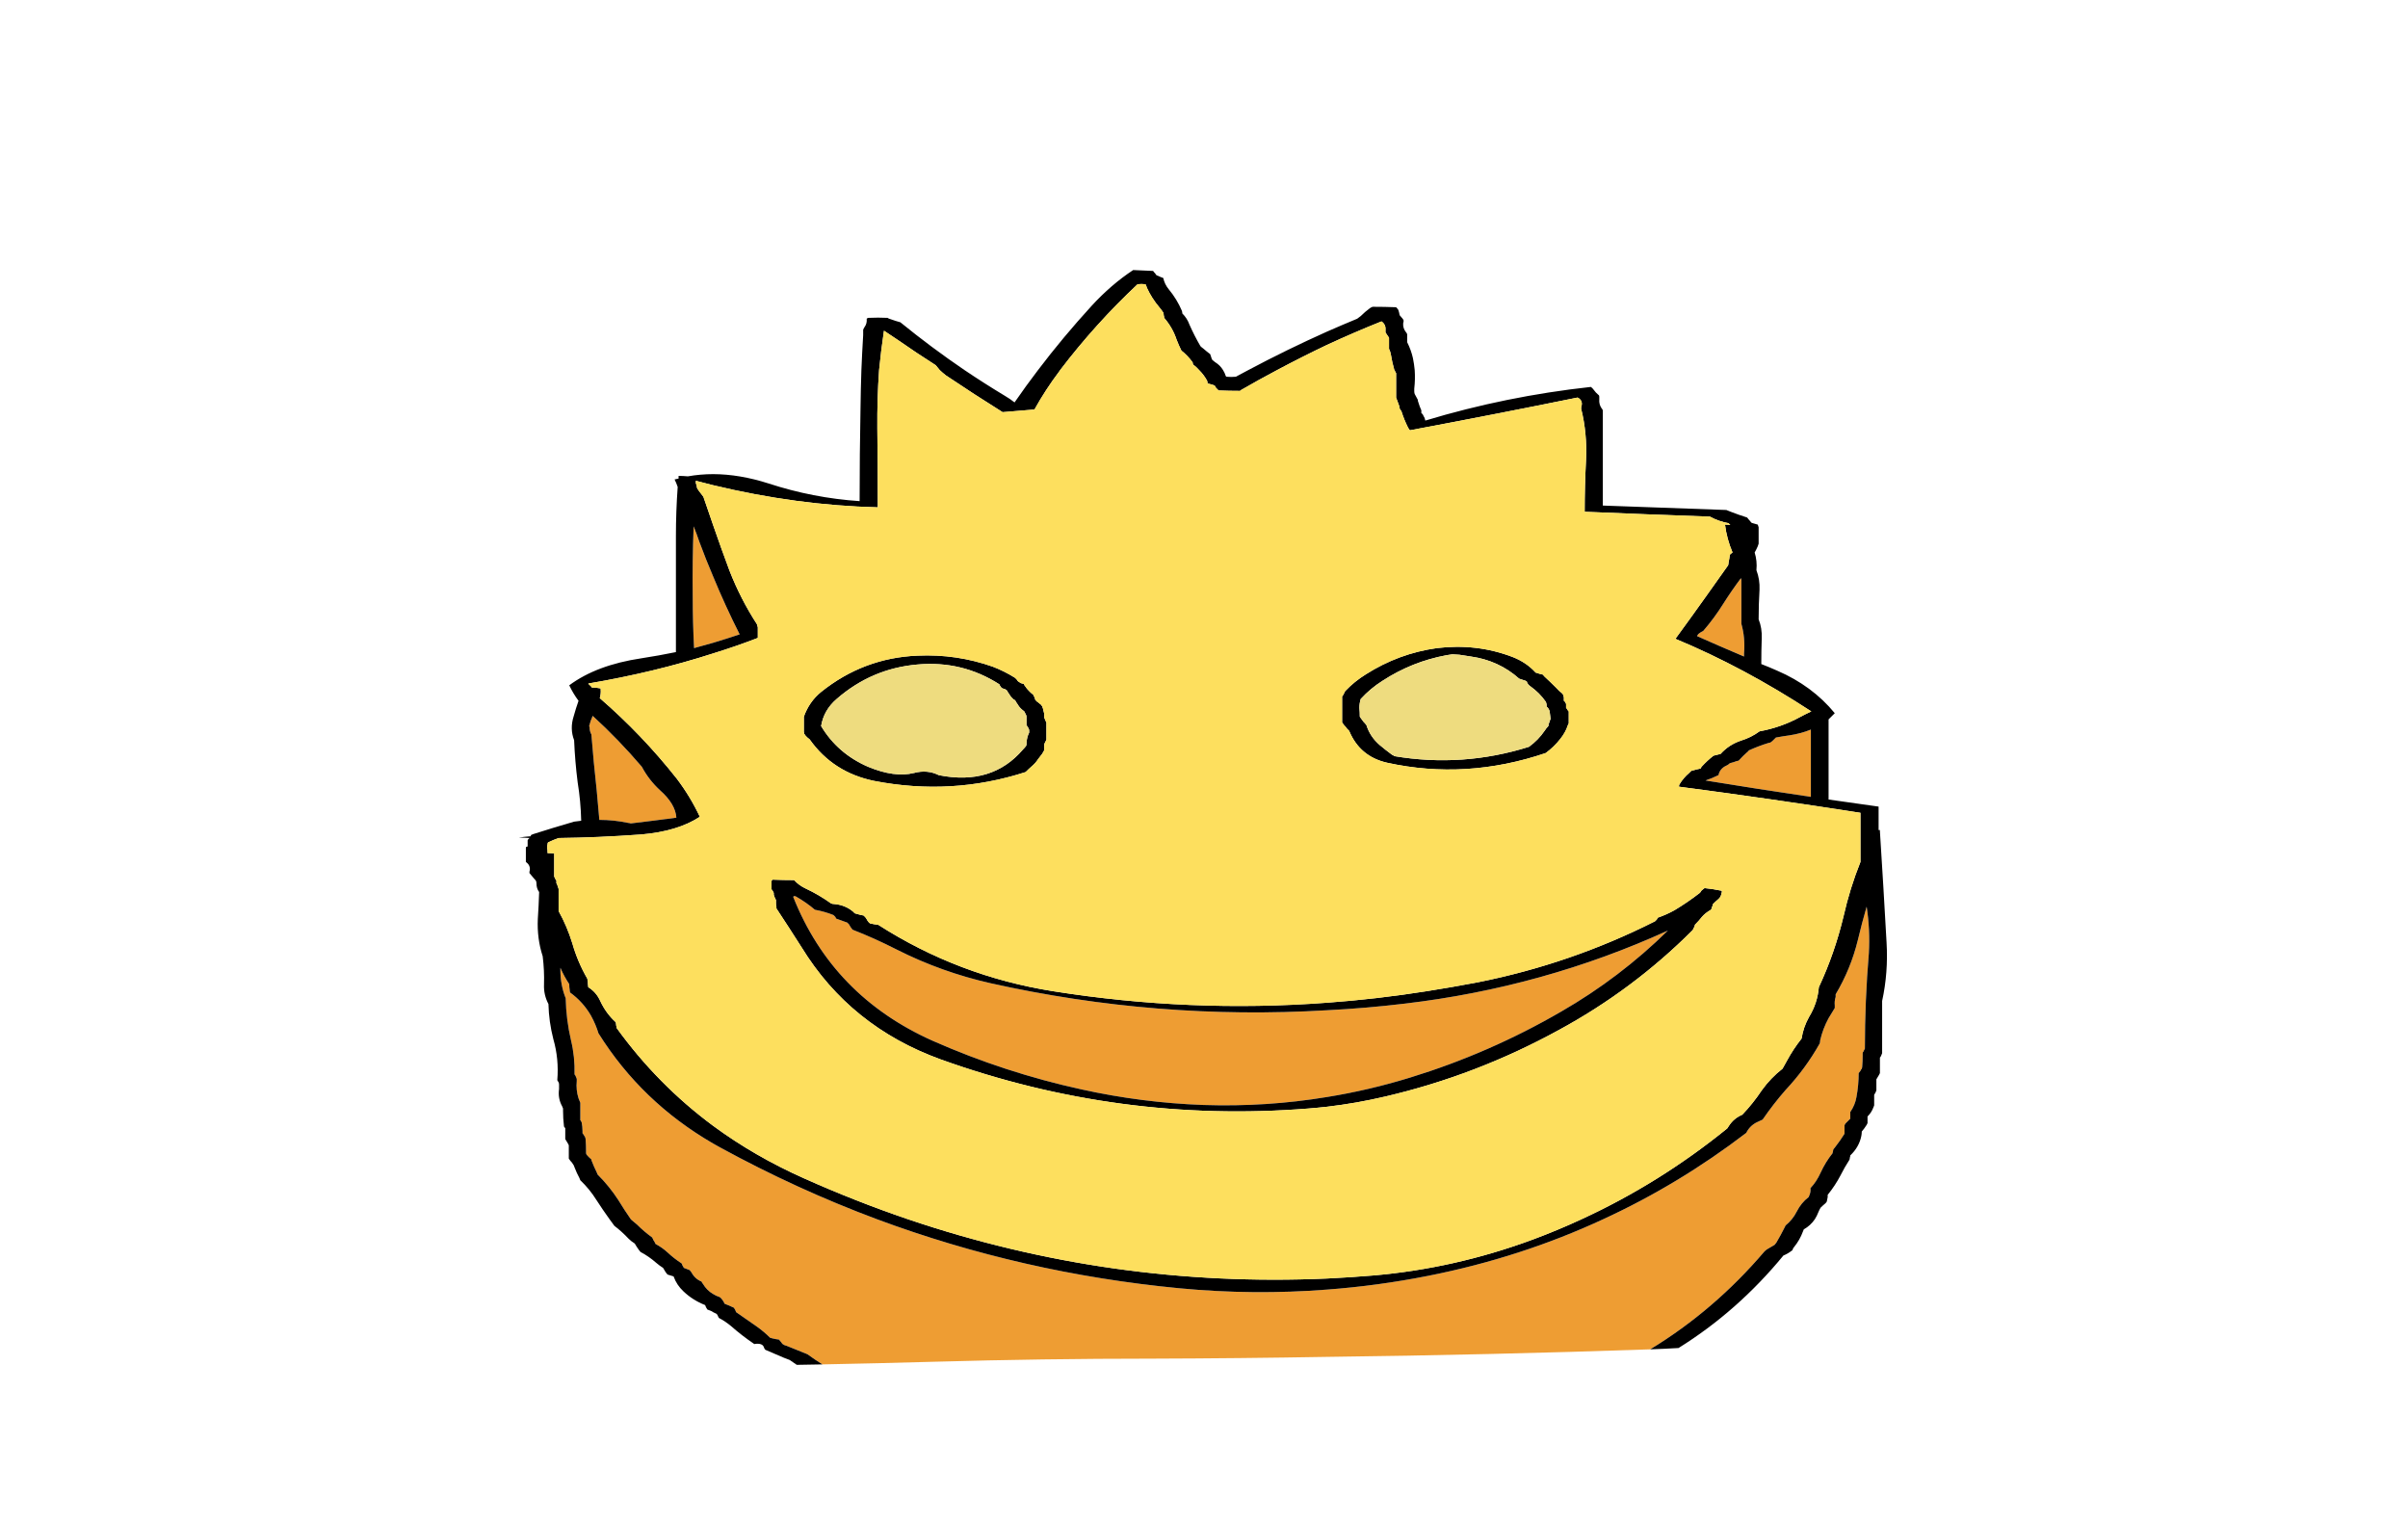 
<svg viewBox="0 0 272 172" height="172px" width="272px" y="0px" x="0px" preserveAspectRatio="none" xmlns:xlink="http://www.w3.org/1999/xlink" version="1.1" xmlns="http://www.w3.org/2000/svg">
<defs></defs>

<g id="Layer_2">
<g>
<g>
<g>
<path d="M 211.1 107.65
Q 211.25 105 210.85 102.4 210.3 104.3 209.85 106.2 209.05 109.45 207.35 112.3 207.35 112.45 207.35 112.6 207.2 113.05 207.25 113.55 207.25 113.7 207.25 113.85 206.9 114.4 206.55 115 205.9 116.2 205.6 117.5 205.6 117.7 205.55 117.85 203.95 120.7 201.7 123.1 200.3 124.7 199.1 126.45 198.75 126.6 198.45 126.75 197.65 127.15 197.25 127.95 189.653 133.761 181.1 137.7 171.774 142.031 161.3 144.1 155.625 145.223 149.9 145.65 141.603 146.299 133.2 145.5 115.44 143.795 99.05 137.7 89.995 134.324 81.35 129.6 80.946 129.378 80.55 129.15 72.462 124.47 67.6 116.7 67.3 115.7 66.75 114.7 65.85 113.15 64.4 112.1 64.35 111.95 64.35 111.8 64.3 111.5 64.3 111.15 63.7 110.25 63.3 109.3 63.3 109.45 63.3 109.55 63.3 111.25 63.9 112.75 63.95 115.15 64.5 117.5 64.95 119.35 64.9 121.35 65 121.45 65.05 121.6 65.1 121.7 65.15 121.85 65.15 121.95 65.15 122.1 65.05 123.1 65.35 124.05 65.45 124.3 65.55 124.55 65.55 124.65 65.55 124.8 65.55 125.5 65.55 126.25 65.55 126.4 65.55 126.5 65.65 126.65 65.7 126.75 65.8 127.25 65.8 127.75 65.8 127.85 65.8 128 65.9 128.1 65.95 128.2 66.05 128.35 66.1 128.45 66.15 128.6 66.15 128.7 66.2 129.35 66.2 129.95 66.2 130.05 66.2 130.2 66.2 130.3 66.25 130.4 66.5 130.7 66.8 130.95 66.8 131.05 66.85 131.15 67.1 131.8 67.4 132.4 67.45 132.5 67.5 132.65 68.85 134 69.85 135.55 70.518 136.648 71.25 137.7 71.314 137.75 71.35 137.8 71.65 138.05 71.95 138.3 72.75 139.1 73.65 139.75 73.75 139.9 73.8 140.05 73.95 140.25 74.05 140.5 74.8 140.9 75.4 141.45 76.15 142.15 77 142.7 77.05 142.85 77.1 142.95 77.2 143.1 77.25 143.2 77.6 143.35 77.9 143.45 78 143.6 78.1 143.7 78.5 144.45 79.25 144.75 79.3 144.9 79.4 145 79.838 145.742 80.55 146.15 80.893 146.37 81.3 146.5 81.45 146.6 81.55 146.75 81.75 147 81.85 147.25 82.1 147.35 82.35 147.45 82.65 147.6 82.9 147.7 83 147.85 83.05 147.95 83.1 148.1 83.15 148.2 84.3 149 85.45 149.8 86.3 150.4 87 151.1 87.1 151.1 87.2 151.15 87.6 151.25 88 151.3 88.1 151.45 88.25 151.6 88.3 151.7 88.4 151.8 88.6 151.95 88.85 152 90 152.45 91.2 152.95 92.04 153.558 92.9 154.1 99.171 153.979 105.5 153.8 117.8 153.45 130.15 153.45 140.044 153.42 149.9 153.25 168.215 153.027 186.4 152.4 193.651 147.984 199.3 141.35 199.45 141.2 199.6 141.1 200 140.85 200.45 140.6 200.55 140.45 200.65 140.35 201.15 139.5 201.6 138.6 201.65 138.5 201.7 138.4 202.094 138.08 202.4 137.7 202.721 137.307 202.95 136.85 203.45 135.85 204.3 135.2 204.35 135.05 204.4 134.95 204.55 134.6 204.5 134.2 205.2 133.45 205.65 132.45 206.2 131.25 207 130.25 207 130.15 207.05 130.05 207.05 129.9 207.1 129.8 207.2 129.65 207.3 129.55 207.85 128.85 208.35 128.05 208.35 127.95 208.35 127.8 208.35 127.45 208.35 127.1 208.4 126.95 208.5 126.85 208.75 126.6 209 126.35 209 126.2 209 126.1 209 125.85 209 125.6 209.55 124.8 209.7 123.9 209.95 122.55 209.95 121.2 210.05 121.05 210.15 120.95 210.2 120.8 210.3 120.7 210.35 120.55 210.35 120.45 210.4 119.85 210.4 119.2 210.4 119.1 210.4 118.95 210.4 118.85 210.5 118.75 210.55 118.6 210.65 118.45 210.65 113.05 211.1 107.65
M 66.6 82.15
Q 66.6 82.6 66.8 82.95 67.05 86.1 67.4 89.25 67.55 90.95 67.7 92.6 69.35 92.6 71 92.95 71.1 92.95 71.25 93 73.8 92.7 76.4 92.35 76.3 90.8 74.55 89.25 73.3 88.1 72.5 86.6 69.9 83.55 66.95 80.85 66.7 81.4 66.55 82 66.6 82.1 66.6 82.15
M 79 61.2
Q 78.7 60.3 78.35 59.45 78.2 63.4 78.25 67.35 78.25 70.3 78.4 73.2 79.479 72.909 80.55 72.6 82.059 72.147 83.55 71.65 81.94 68.462 80.55 65.1 79.737 63.191 79 61.2
M 196.4 85.9
Q 196.3 85.95 196.2 85.95 195.8 86.1 195.4 86.2 195.25 86.35 195.05 86.45 194.35 86.75 194.15 87.4 194.15 87.5 194.1 87.55 193.4 87.9 192.65 88.15 198.45 89.1 204.55 90 204.55 87.45 204.55 84.85 204.55 83.65 204.55 82.4 203.45 82.85 202.15 83.05 201.4 83.15 200.6 83.3 200.45 83.45 200.3 83.6 200.15 83.75 200 83.85 199.9 83.9 199.8 83.9 198.65 84.25 197.55 84.75 197.45 84.9 197.3 85 196.85 85.4 196.4 85.9
M 191.85 71.6
Q 191.75 71.7 191.7 71.85 194.05 72.9 197 74.15 197 73.95 197 73.8 197.15 72.05 196.7 70.45 196.7 69.55 196.7 68.7 196.7 67.1 196.7 65.55 196.7 65.4 196.65 65.3 195.6 66.7 194.65 68.2 193.65 69.8 192.4 71.25 192.1 71.4 191.85 71.6
M 176.35 114.25
Q 182.95 110.45 188.4 105.1 174.35 111.5 158.7 113.35 154.289 113.88 149.9 114.1 130.701 115.242 111.9 111.05 106.35 109.8 101.3 107.25 98.75 105.95 96.3 105 96.05 104.7 95.9 104.4 95.8 104.3 95.7 104.2 95.15 104 94.45 103.75 94.4 103.65 94.35 103.55 94.25 103.45 94.15 103.35 93.15 102.95 92.05 102.75 91.05 101.9 89.9 101.25 89.65 101.15 89.6 101.3 94.05 112.5 105.35 117.55 113.5 121.15 122.2 123.05 129 124.55 135.95 124.8 143.038 125.036 149.9 123.9 154.655 123.132 159.3 121.7 168.25 118.95 176.35 114.25 Z" stroke="none" fill="#EE9D33"></path>

<path d="M 180.65 44.8
Q 180.65 44.65 180.55 44.6 180.25 44.35 180 44 179.9 43.85 179.7 43.7 170.1 44.75 161 47.5 160.95 47.2 160.8 47 160.75 46.8 160.55 46.65 160.55 46.5 160.55 46.35 160.35 45.9 160.2 45.4 160.15 45.3 160.15 45.15 159.95 44.8 159.8 44.5 159.75 44.35 159.75 44.2 159.75 44.05 159.75 43.9 159.871 42.841 159.8 41.8 159.738 41.121 159.6 40.45 159.4 39.55 158.95 38.65 158.95 38.35 158.95 38.05 158.95 37.9 158.95 37.75 158.9 37.6 158.8 37.5 158.45 37.05 158.5 36.5 158.55 36.35 158.55 36.2 158.5 36.05 158.4 35.95 158.25 35.75 158.1 35.6 158.05 35.3 157.95 35 157.85 34.85 157.7 34.7 156.4 34.65 155.05 34.65 154.9 34.7 154.75 34.8 154.2 35.2 153.7 35.7 153.5 35.85 153.3 36 151.591 36.708 149.9 37.45 145.383 39.47 141 41.8 140.296 42.171 139.6 42.55 139.05 42.6 138.55 42.55 138.5 42.55 138.45 42.45 138.344 42.097 138.15 41.8 137.832 41.256 137.25 40.9 137.05 40.75 136.9 40.6 136.85 40.45 136.8 40.3 136.75 40.15 136.7 40 136.3 39.7 135.9 39.35 135.75 39.25 135.6 39.1 134.9 37.9 134.35 36.65 134.1 35.95 133.55 35.4 133.55 35.25 133.5 35.1 132.95 33.8 132 32.65 131.55 32.1 131.4 31.4 131.1 31.3 130.8 31.15 130.75 31.15 130.65 31.1 130.55 31 130.5 30.9 130.35 30.75 130.25 30.6 129.15 30.55 128 30.5 125.5 32.15 123.3 34.55 120.069 38.084 117.25 41.8 115.874 43.604 114.6 45.45 114.1 45.05 113.5 44.7 111.195 43.313 108.95 41.8 105.232 39.276 101.7 36.4 101.15 36.25 100.6 36.05 100.4 36 100.25 35.9 99.2 35.85 98.1 35.9 98 35.9 97.9 36 97.95 36.55 97.65 36.95 97.55 37.1 97.5 37.25 97.5 37.55 97.5 37.85 97.381 39.825 97.3 41.8 97.226 43.975 97.2 46.15 97.1 51.35 97.1 56.6 91.85 56.25 86.8 54.6 83.539 53.558 80.55 53.55 79.093 53.554 77.7 53.8 77.15 53.75 76.65 53.75 76.65 53.9 76.65 54.05 76.4 54.1 76.2 54.15 76.4 54.55 76.55 55 76.35 57.75 76.35 60.55 76.35 67.1 76.35 73.65 74.4 74.05 72.45 74.35 67.4 75.1 64.3 77.4 64.75 78.35 65.35 79.15 65.05 80 64.8 80.9 64.35 82.3 64.85 83.6 64.95 86 65.25 88.35 65.6 90.5 65.65 92.7 65.25 92.75 64.85 92.8 62.6 93.45 60.25 94.2 60.15 94.25 60 94.3 59.95 94.35 59.95 94.45 59.25 94.5 58.6 94.6 59.2 94.6 59.85 94.65 59.8 94.65 59.75 94.7 59.65 94.8 59.6 94.9 59.6 95 59.6 95.1 59.6 95.2 59.6 95.3 59.6 95.4 59.6 95.5 59.6 95.55 59.6 95.6 59.55 95.6 59.45 95.65 59.4 95.65 59.4 95.8 59.4 95.95 59.4 96.1 59.4 96.6 59.4 97.05 59.4 97.2 59.4 97.35 59.9 97.7 59.85 98.25 59.8 98.4 59.8 98.6 60.05 98.9 60.3 99.2 60.45 99.35 60.55 99.5 60.6 99.65 60.6 99.8 60.6 100.35 60.9 100.75 60.85 102.3 60.75 103.8 60.65 106 61.3 108 61.5 109.6 61.45 111.2 61.4 112.35 61.95 113.4 62 115.4 62.5 117.35 63.15 119.6 62.95 122 63 122.1 63.1 122.25 63.15 122.35 63.15 122.5 63.15 122.75 63.15 123 63 124.05 63.5 124.95 63.55 125.05 63.6 125.2 63.6 125.3 63.6 125.45 63.6 126.3 63.7 127.15 63.7 127.3 63.85 127.4 63.85 127.55 63.85 127.65 63.85 128 63.85 128.4 63.85 128.5 63.85 128.65 64 128.9 64.15 129.15 64.2 129.25 64.25 129.35 64.25 129.5 64.25 129.6 64.25 130.1 64.25 130.6 64.25 130.7 64.25 130.85 64.4 131.1 64.6 131.3 64.7 131.45 64.8 131.6 64.85 131.7 64.9 131.85 65.15 132.5 65.45 133.05 65.5 133.2 65.55 133.3 66.6 134.3 67.35 135.5 68.086 136.641 68.85 137.7 69.123 138.08 69.4 138.45 70.25 139.1 71 139.9 71.3 140.2 71.7 140.45 71.9 140.8 72.15 141.15 72.25 141.3 72.35 141.4 73.3 141.9 74.15 142.65 74.5 142.95 74.9 143.2 75.05 143.45 75.2 143.7 75.3 143.85 75.4 143.95 75.7 144.05 76.05 144.15 76.1 144.15 76.1 144.2 76.45 145.15 77.2 145.85 78.25 146.85 79.65 147.4 79.7 147.5 79.75 147.65 79.8 147.75 79.9 147.9 80.15 148 80.4 148.1 80.473 148.144 80.55 148.2 80.737 148.294 80.95 148.4 81.05 148.5 81.1 148.65 81.15 148.75 81.2 148.85 81.95 149.25 82.55 149.75 83.8 150.85 85.2 151.8 86.15 151.65 86.3 152.2 86.35 152.35 86.45 152.45 87.5 152.9 88.55 153.35 88.9 153.5 89.2 153.6 89.604 153.881 90 154.15 91.468 154.126 92.9 154.1 92.04 153.558 91.2 152.95 90 152.45 88.85 152 88.6 151.95 88.4 151.8 88.3 151.7 88.25 151.6 88.1 151.45 88 151.3 87.6 151.25 87.2 151.15 87.1 151.1 87 151.1 86.3 150.4 85.45 149.8 84.3 149 83.15 148.2 83.1 148.1 83.05 147.95 83 147.85 82.9 147.7 82.65 147.6 82.35 147.45 82.1 147.35 81.85 147.25 81.75 147 81.55 146.75 81.45 146.6 81.3 146.5 80.893 146.37 80.55 146.15 79.838 145.742 79.4 145 79.3 144.9 79.25 144.75 78.5 144.45 78.1 143.7 78 143.6 77.9 143.45 77.6 143.35 77.25 143.2 77.2 143.1 77.1 142.95 77.05 142.85 77 142.7 76.15 142.15 75.4 141.45 74.8 140.9 74.05 140.5 73.95 140.25 73.8 140.05 73.75 139.9 73.65 139.75 72.75 139.1 71.95 138.3 71.65 138.05 71.35 137.8 71.314 137.75 71.25 137.7 70.518 136.648 69.85 135.55 68.85 134 67.5 132.65 67.45 132.5 67.4 132.4 67.1 131.8 66.85 131.15 66.8 131.05 66.8 130.95 66.5 130.7 66.25 130.4 66.2 130.3 66.2 130.2 66.2 130.05 66.2 129.95 66.2 129.35 66.15 128.7 66.15 128.6 66.1 128.45 66.05 128.35 65.95 128.2 65.9 128.1 65.8 128 65.8 127.85 65.8 127.75 65.8 127.25 65.7 126.75 65.65 126.65 65.55 126.5 65.55 126.4 65.55 126.25 65.55 125.5 65.55 124.8 65.55 124.65 65.55 124.55 65.45 124.3 65.35 124.05 65.05 123.1 65.15 122.1 65.15 121.95 65.15 121.85 65.1 121.7 65.05 121.6 65 121.45 64.9 121.35 64.95 119.35 64.5 117.5 63.95 115.15 63.9 112.75 63.3 111.25 63.3 109.55 63.3 109.45 63.3 109.3 63.7 110.25 64.3 111.15 64.3 111.5 64.35 111.8 64.35 111.95 64.4 112.1 65.85 113.15 66.75 114.7 67.3 115.7 67.6 116.7 72.462 124.47 80.55 129.15 80.946 129.378 81.35 129.6 89.995 134.324 99.05 137.7 115.44 143.795 133.2 145.5 141.603 146.299 149.9 145.65 155.625 145.223 161.3 144.1 171.774 142.031 181.1 137.7 189.653 133.761 197.25 127.95 197.65 127.15 198.45 126.75 198.75 126.6 199.1 126.45 200.3 124.7 201.7 123.1 203.95 120.7 205.55 117.85 205.6 117.7 205.6 117.5 205.9 116.2 206.55 115 206.9 114.4 207.25 113.85 207.25 113.7 207.25 113.55 207.2 113.05 207.35 112.6 207.35 112.45 207.35 112.3 209.05 109.45 209.85 106.2 210.3 104.3 210.85 102.4 211.25 105 211.1 107.65 210.65 113.05 210.65 118.45 210.55 118.6 210.5 118.75 210.4 118.85 210.4 118.95 210.4 119.1 210.4 119.2 210.4 119.85 210.35 120.45 210.35 120.55 210.3 120.7 210.2 120.8 210.15 120.95 210.05 121.05 209.95 121.2 209.95 122.55 209.7 123.9 209.55 124.8 209 125.6 209 125.85 209 126.1 209 126.2 209 126.35 208.75 126.6 208.5 126.85 208.4 126.95 208.35 127.1 208.35 127.45 208.35 127.8 208.35 127.95 208.35 128.05 207.85 128.85 207.3 129.55 207.2 129.65 207.1 129.8 207.05 129.9 207.05 130.05 207 130.15 207 130.25 206.2 131.25 205.65 132.45 205.2 133.45 204.5 134.2 204.55 134.6 204.4 134.95 204.35 135.05 204.3 135.2 203.45 135.85 202.95 136.85 202.721 137.307 202.4 137.7 202.094 138.08 201.7 138.4 201.65 138.5 201.6 138.6 201.15 139.5 200.65 140.35 200.55 140.45 200.45 140.6 200 140.85 199.6 141.1 199.45 141.2 199.3 141.35 193.651 147.984 186.4 152.4 188.009 152.345 189.6 152.25 196.281 148.09 201.45 141.8 201.95 141.6 202.4 141.25 202.5 141.2 202.5 141.1 202.55 140.95 202.65 140.85 203.3 140.05 203.65 139.1 203.7 139 203.75 138.85 204.514 138.418 205 137.7 205.232 137.337 205.4 136.9 205.5 136.65 205.65 136.4 205.9 136.15 206.2 135.9 206.3 135.8 206.35 135.7 206.4 135.45 206.45 135.2 206.45 135.05 206.45 134.95 207.3 133.9 207.9 132.75 208.35 131.85 208.9 131 208.95 130.9 208.95 130.75 209 130.65 209 130.5 210 129.55 210.25 128.3 210.3 128.05 210.3 127.8 210.6 127.45 210.85 127.05 210.9 126.95 210.95 126.85 210.95 126.6 210.95 126.35 210.95 126.2 210.95 126.1 211.4 125.65 211.6 125.1 211.65 125 211.7 124.85 211.7 124.75 211.7 124.6 211.7 124.25 211.7 123.9 211.7 123.75 211.7 123.65 211.8 123.5 211.85 123.4 211.9 123.25 211.95 123.15 211.95 123 211.95 122.9 211.95 122.55 211.95 122.15 211.95 122.05 211.95 121.9 212.1 121.65 212.25 121.4 212.3 121.3 212.35 121.2 212.35 121.05 212.35 120.95 212.35 120.3 212.35 119.7 212.35 119.6 212.35 119.45 212.45 119.35 212.5 119.2 212.55 119.1 212.6 118.95 212.6 117.35 212.6 115.75 212.6 114.4 212.6 113.05 213.3 109.85 213.1 106.45 212.75 100.15 212.35 93.9 212.35 93.8 212.35 93.75 212.25 93.75 212.2 93.75 212.2 92.45 212.2 91.1 209.35 90.7 206.55 90.3 206.55 88.4 206.55 86.5 206.55 83.85 206.55 81.25 206.9 80.9 207.25 80.55 204.7 77.45 200.75 75.75 199.85 75.35 198.95 75 198.95 73.55 199 72.1 199.05 70.95 198.65 69.95 198.65 68.25 198.75 66.6 198.8 65.45 198.4 64.4 198.5 63.35 198.2 62.4 198.4 62.05 198.55 61.7 198.6 61.55 198.65 61.4 198.65 61.1 198.65 60.8 198.65 60.2 198.65 59.55 198.6 59.4 198.55 59.25 198.2 59.15 197.85 59.05 197.85 59 197.8 59 197.7 58.85 197.55 58.7 197.45 58.6 197.35 58.45 196.4 58.15 195.5 57.8 195.25 57.7 195 57.6 188 57.35 181.05 57.1 181.05 54.35 181.05 51.6 181.05 48.95 181.05 46.35 181 46.2 180.9 46.1 180.6 45.65 180.65 45.1 180.65 44.95 180.65 44.8
M 178.2 44.9
Q 178.8 45.2 178.65 45.85 178.6 46 178.6 46.15 179.3 48.95 179.15 52 179 54.9 179 57.8 186.05 58.1 193.15 58.35 194.15 58.9 195.3 59.1
L 195.3 59.15
Q 195.35 59.2 195.45 59.3 195.15 59.25 194.85 59.25 195.05 60.85 195.7 62.4 195.55 62.5 195.4 62.65 195.35 63.1 195.25 63.55 195.25 63.7 195.2 63.85 193.95 65.6 192.75 67.3 190.9 69.9 189.25 72.15 196.95 75.35 204.6 80.35 203.85 80.7 203.3 81 201.2 82.15 198.75 82.6 197.8 83.3 196.65 83.65 195.3 84.1 194.35 85.15 193.95 85.25 193.55 85.35 192.85 85.9 192.25 86.55 192.15 86.65 192.1 86.8 191.6 86.9 191.1 87.05 191.05 87.05 191 87.1 190.9 87.2 190.8 87.3 190.15 87.85 189.7 88.6 189.65 88.7 189.65 88.85 199.9 90.2 210.15 91.8 210.15 91.95 210.15 92.15 210.15 93.8 210.15 95.5 210.15 96.45 210.15 97.35 208.95 100.35 208.25 103.45 207.25 107.65 205.45 111.5 205.3 113.3 204.35 114.85 203.7 116 203.5 117.3 202.55 118.5 201.85 119.8 201.6 120.25 201.35 120.7 200 121.75 199 123.15 198 124.65 196.8 125.9 195.85 126.3 195.3 127.15 195.2 127.3 195.1 127.45 187.463 133.644 178.65 137.7 175.893 138.982 173 140.05 164.3 143.25 155.2 144.05 152.542 144.272 149.9 144.4 125.499 145.482 102.55 137.7 96.662 135.695 90.85 133.1 85.235 130.602 80.55 127.15 74.263 122.489 69.65 116.1 69.65 115.95 69.6 115.8 69.6 115.65 69.55 115.45 68.45 114.45 67.8 113.05 67.35 112.05 66.45 111.5 66.4 111.15 66.4 110.85 66.35 110.7 66.35 110.55 65.25 108.65 64.65 106.55 64.05 104.6 63.1 102.9 63.1 102.55 63.1 102.25 63.1 101.5 63.1 100.75 63.1 100.55 63.1 100.4 63.05 100.25 63 100.1 62.95 99.9 62.85 99.75 62.85 99.6 62.85 99.45 62.75 99.35 62.7 99.2 62.65 99.1 62.6 99 62.6 98.75 62.6 98.5 62.6 97.65 62.6 96.75 62.6 96.65 62.6 96.5
L 62.6 96.4
Q 62.2 96.35 61.85 96.35 61.85 96.25 61.85 96.15 61.85 95.95 61.8 95.75 61.8 95.55 61.85 95.35 61.85 95.25 61.9 95.15 62.5 94.85 63.1 94.65 67.55 94.6 72.4 94.25 76.55 93.9 79.05 92.25 78 90 76.45 87.95 72.5 82.95 67.75 78.85 67.9 78.35 67.85 77.85
L 67.85 77.75
Q 67.35 77.65 66.85 77.65 66.8 77.55 66.7 77.45 66.55 77.35 66.45 77.2 73.902 75.94 80.55 73.8 83.136 73.002 85.6 72.05 85.6 71.9 85.6 71.75 85.6 71.3 85.6 70.85 85.55 70.65 85.5 70.5 83.65 67.65 82.4 64.45 81.446 61.897 80.55 59.3 79.989 57.717 79.45 56.1 79.2 55.8 78.95 55.45 78.85 55.3 78.75 55.15 78.7 54.85 78.6 54.55
L 78.6 54.5
Q 78.6 54.4 78.6 54.3 79.577 54.557 80.55 54.8 89.994 57.073 99.15 57.3 99.15 57 99.15 56.7 99.15 52.55 99.1 48.4 99.071 45.039 99.3 41.8 99.522 39.546 99.85 37.35 100.6 37.85 101.35 38.35 103.5 39.85 105.7 41.25 105.923 41.54 106.15 41.8 106.49 42.123 106.85 42.4 110.05 44.55 113.25 46.55 115.05 46.4 116.85 46.25 118.1 44 119.65 41.95 119.707 41.875 119.75 41.8 123.719 36.586 128.5 32.1 128.95 32.05 129.35 32.1 129.4 32.1 129.45 32.2 129.5 32.4 129.55 32.5 130.1 33.7 130.95 34.7 131.2 35 131.4 35.3 131.45 35.45 131.45 35.6 131.5 35.75 131.5 35.9 132.45 37 132.9 38.35 133.15 39 133.45 39.6 134.15 40.15 134.7 40.9 134.75 41 134.75 41.15 135.147 41.447 135.45 41.8 135.988 42.336 136.35 43 136.4 43.15 136.4 43.3 136.75 43.4 137.1 43.5 137.2 43.55 137.25 43.6 137.3 43.7 137.35 43.8 137.5 43.95 137.65 44.1 138.85 44.15 140.1 44.15
L 140.1 44.1
Q 142.17 42.902 144.25 41.8 147.069 40.299 149.9 38.95 152.971 37.531 156.05 36.3 156.55 36.65 156.5 37.25 156.5 37.4 156.5 37.55 156.6 37.7 156.7 37.85 156.8 38 156.9 38.15 156.9 38.6 156.9 39.1 156.9 39.25 156.9 39.4 157.05 39.7 157.1 40 157.246 40.924 157.5 41.8 157.542 41.825 157.55 41.85 157.6 42 157.7 42.15 157.7 42.6 157.7 43.1 157.7 43.85 157.7 44.6 157.7 44.75 157.7 44.9 157.9 45.4 158.05 45.85 158.1 46 158.1 46.15 158.2 46.3 158.3 46.45 158.6 47.4 159.05 48.3 159.15 48.45 159.25 48.6 168.85 46.8 178.2 44.9
M 191.7 71.85
Q 191.75 71.7 191.85 71.6 192.1 71.4 192.4 71.25 193.65 69.8 194.65 68.2 195.6 66.7 196.65 65.3 196.7 65.4 196.7 65.55 196.7 67.1 196.7 68.7 196.7 69.55 196.7 70.45 197.15 72.05 197 73.8 197 73.95 197 74.15 194.05 72.9 191.7 71.85
M 196.2 85.95
Q 196.3 85.95 196.4 85.9 196.85 85.4 197.3 85 197.45 84.9 197.55 84.75 198.65 84.25 199.8 83.9 199.9 83.9 200 83.85 200.15 83.75 200.3 83.6 200.45 83.45 200.6 83.3 201.4 83.15 202.15 83.05 203.45 82.85 204.55 82.4 204.55 83.65 204.55 84.85 204.55 87.45 204.55 90 198.45 89.1 192.65 88.15 193.4 87.9 194.1 87.55 194.15 87.5 194.15 87.4 194.35 86.75 195.05 86.45 195.25 86.35 195.4 86.2 195.8 86.1 196.2 85.95
M 78.35 59.45
Q 78.7 60.3 79 61.2 79.737 63.191 80.55 65.1 81.94 68.462 83.55 71.65 82.059 72.147 80.55 72.6 79.479 72.909 78.4 73.2 78.25 70.3 78.25 67.35 78.2 63.4 78.35 59.45
M 66.8 82.95
Q 66.6 82.6 66.6 82.15 66.6 82.1 66.55 82 66.7 81.4 66.95 80.85 69.9 83.55 72.5 86.6 73.3 88.1 74.55 89.25 76.3 90.8 76.4 92.35 73.8 92.7 71.25 93 71.1 92.95 71 92.95 69.35 92.6 67.7 92.6 67.55 90.95 67.4 89.25 67.05 86.1 66.8 82.95
M 91.2 83.3
Q 91.35 83.4 91.45 83.5 94.1 87.25 98.75 88.2 107.5 89.9 115.85 87.2 116.2 86.85 116.6 86.5 117 86.15 117.25 85.75 117.5 85.4 117.75 85.1 117.8 85 117.85 84.9 117.9 84.85 117.95 84.75 117.95 84.65 117.95 84.55 117.95 84.45 117.95 84.35 117.95 84.25 117.95 84.15 117.95 84.05 118 83.95 118.05 83.85 118.1 83.75 118.15 83.65 118.2 83.55 118.2 83.45 118.2 83.35 118.2 83.05 118.2 82.75 118.2 82.65 118.2 82.55 118.2 82.45 118.2 82.35 118.2 82.15 118.2 82 118.2 81.9 118.2 81.8 118.2 81.7 118.2 81.6 118.15 81.5 118.1 81.4 118.05 81.3 118 81.15 117.95 81.1 117.95 81 117.95 80.9 117.95 80.8 117.95 80.7 117.95 80.6 117.9 80.4 117.85 80.2 117.85 80.1 117.8 80 117.75 79.9 117.75 79.8 117.65 79.7 117.6 79.6 117.5 79.5 117.35 79.4 117.25 79.3 117.15 79.25 117.05 79.15 116.95 79.05 116.9 78.95 116.9 78.85 116.85 78.75 116.8 78.65 116.75 78.55 116.7 78.45 116.55 78.35 116.45 78.25 116.35 78.15 116.25 78.05 116.05 77.85 115.9 77.65 115.85 77.55 115.75 77.45 115.7 77.35 115.65 77.25 115.5 77.2 115.3 77.15 115.2 77.1 115.15 77.05 115.05 77 115 76.95 114.9 76.85 114.85 76.75 114.75 76.65 114.65 76.55 113.45 75.8 112.15 75.3 108.05 73.85 103.65 74.05 97.55 74.3 92.75 78.15 91.4 79.25 90.8 80.95 90.8 81.05 90.8 81.15 90.8 81.4 90.8 81.7 90.8 81.8 90.8 81.9 90.8 82 90.8 82.1 90.8 82.3 90.8 82.5 90.8 82.6 90.8 82.7 90.85 82.8 90.85 82.9 90.95 83 91 83.1 91.1 83.2 91.2 83.3
M 98.05 86.6
Q 94.6 85.1 92.75 82 93.05 80.2 94.5 78.95 98.45 75.5 103.65 75.05 108.7 74.6 112.9 77.3 112.9 77.4 113 77.5 113.05 77.6 113.15 77.7 113.35 77.8 113.55 77.85 113.65 77.9 113.75 78 113.85 78.2 114 78.4 114.2 78.75 114.5 79 114.65 79.05 114.7 79.15 114.8 79.35 114.95 79.55 115.15 79.9 115.45 80.15 115.6 80.25 115.7 80.35 115.75 80.45 115.8 80.55 115.85 80.65 115.9 80.75 115.95 80.85 115.95 80.95 115.95 81.05 115.95 81.15 115.95 81.3 115.95 81.5 115.95 81.6 115.95 81.7 115.95 81.8 115.95 81.9 116.1 82.1 116.2 82.3 116.25 82.4 116.25 82.5 116.25 82.6 116.25 82.7 116.25 82.8 116.2 82.85 116.05 83.15 116 83.5 115.95 83.8 115.95 84.05 115.95 84.15 115.9 84.25 115.75 84.45 115.55 84.65 112.05 88.75 106.05 87.55 104.75 86.9 103.25 87.3 101.05 87.85 98.05 86.6
M 192.5 100.3
L 192.5 100.35
Q 192.4 100.4 192.3 100.5 192.2 100.55 192.15 100.65 192.1 100.75 192 100.85 190.65 101.9 189.15 102.8 188.25 103.3 187.25 103.65 187.2 103.75 187.15 103.85 187.05 103.95 186.95 104.05 177.45 108.85 166.9 110.95 164 111.5 161.15 111.95 155.521 112.842 149.9 113.25 134.398 114.408 118.95 111.95 108.25 110.25 99.2 104.45 98.75 104.4 98.3 104.3 98.2 104.25 98.15 104.2 98.1 104.1 98 104 97.9 103.8 97.75 103.6 97.65 103.5 97.55 103.4 97.25 103.35 96.9 103.25 96.75 103.2 96.55 103.15 96.45 103.05 96.35 102.95 95.45 102.2 94.2 102.1 94.05 102.1 93.9 102.05 92.5 101.05 91 100.35 90.25 100 89.7 99.4 88.5 99.4 87.25 99.35 87.2 99.4 87.15 99.5 87.15 99.55 87.15 99.65 87.15 99.75 87.15 99.85 87.15 100.05 87.15 100.25 87.15 100.35 87.15 100.45 87.25 100.55 87.3 100.65 87.35 100.75 87.4 100.85 87.4 100.95 87.4 101.05 87.45 101.25 87.55 101.45 87.6 101.55 87.65 101.65 87.65 101.75 87.65 101.85 87.65 101.95 87.65 102.05 87.65 102.25 87.7 102.4 87.7 102.5 87.7 102.6 89.15 104.8 90.55 107 96.05 115.95 106.25 119.65 126.45 126.9 147.8 125.2 148.854 125.116 149.9 125 153.218 124.61 156.45 123.85 166.75 121.45 176.05 116.35 184.45 111.8 191.2 105.05 191.25 104.95 191.3 104.85 191.35 104.75 191.4 104.65 191.45 104.55 191.45 104.45 191.9 104 192.25 103.55 192.6 103.15 193.1 102.85 193.2 102.8 193.3 102.7 193.35 102.6 193.35 102.5 193.4 102.4 193.45 102.3 193.45 102.2 193.5 102.1 193.8 101.8 194.1 101.55 194.4 101.3 194.45 100.9 194.5 100.8 194.5 100.7 194.5 100.6 194.45 100.6 193.5 100.4 192.5 100.3
M 188.4 105.1
Q 182.95 110.45 176.35 114.25 168.25 118.95 159.3 121.7 154.655 123.132 149.9 123.9 143.038 125.036 135.95 124.8 129 124.55 122.2 123.05 113.5 121.15 105.35 117.55 94.05 112.5 89.6 101.3 89.65 101.15 89.9 101.25 91.05 101.9 92.05 102.75 93.15 102.95 94.15 103.35 94.25 103.45 94.35 103.55 94.4 103.65 94.45 103.75 95.15 104 95.7 104.2 95.8 104.3 95.9 104.4 96.05 104.7 96.3 105 98.75 105.95 101.3 107.25 106.35 109.8 111.9 111.05 130.701 115.242 149.9 114.1 154.289 113.88 158.7 113.35 174.35 111.5 188.4 105.1
M 170.85 74.2
Q 166.8 72.65 162.3 73.2 158 73.8 154.3 76.15 153 76.95 151.95 78.05 151.9 78.15 151.85 78.25 151.8 78.35 151.75 78.45 151.7 78.55 151.6 78.65 151.6 79.05 151.6 79.4 151.6 79.9 151.6 80.4 151.6 80.9 151.6 81.4 151.6 81.5 151.6 81.6 151.8 81.9 152.05 82.15 152.1 82.25 152.2 82.35 152.3 82.45 152.4 82.55 153.6 85.45 156.7 86.15 165.6 88.1 174.6 85.05 175.55 84.35 176.25 83.45 176.85 82.7 177.1 81.9 177.15 81.8 177.2 81.7 177.2 81.6 177.2 81.5 177.2 81.25 177.2 80.95 177.2 80.75 177.2 80.55 177.2 80.45 177.2 80.35 177.1 80.25 177.05 80.15 177 80.05 176.9 79.95 176.9 79.75 176.9 79.55 176.9 79.45 176.85 79.4 176.8 79.25 176.65 79.15 176.65 78.95 176.65 78.75 176.6 78.65 176.6 78.55 176.55 78.45 176.5 78.35 176.1 78.05 175.75 77.65 175.1 77 174.45 76.4 174.35 76.3 174.3 76.2 174.1 76.15 173.9 76.1 173.75 76.05 173.6 76 173.5 76 173.45 75.95 172.4 74.8 170.85 74.2
M 164.85 73.95
Q 165.513 74.059 166.15 74.15 169.3 74.6 171.6 76.65 171.85 76.75 172.05 76.8 172.25 76.85 172.45 76.95 172.55 77.3 172.85 77.5 173.9 78.25 174.6 79.25 174.65 79.3 174.65 79.4 174.7 79.5 174.7 79.6 174.7 79.7 174.7 79.8 175 80.05 175.05 80.4 175.1 80.8 175.15 81.2 175.05 81.4 175 81.6 174.9 81.8 174.9 82 174.65 82.25 174.5 82.5 173.75 83.6 172.7 84.35 165.2 86.7 157.5 85.4 157.4 85.3 157.25 85.25 156.5 84.7 155.85 84.15 154.75 83.2 154.35 81.9 154.2 81.7 154 81.5 153.8 81.2 153.6 80.95 153.6 80.45 153.55 79.95 153.55 79.45 153.7 78.95 154.8 77.75 156.15 76.9 159.489 74.721 163.4 74 163.738 73.947 164.05 73.9 164.463 73.939 164.85 73.95 Z" stroke="none" fill="#000000"></path>

<path d="M 178.65 45.85
Q 178.8 45.2 178.2 44.9 168.85 46.8 159.25 48.6 159.15 48.45 159.05 48.3 158.6 47.4 158.3 46.45 158.2 46.3 158.1 46.15 158.1 46 158.05 45.85 157.9 45.4 157.7 44.9 157.7 44.75 157.7 44.6 157.7 43.85 157.7 43.1 157.7 42.6 157.7 42.15 157.6 42 157.55 41.85 157.542 41.825 157.5 41.8 157.246 40.924 157.1 40 157.05 39.7 156.9 39.4 156.9 39.25 156.9 39.1 156.9 38.6 156.9 38.15 156.8 38 156.7 37.85 156.6 37.7 156.5 37.55 156.5 37.4 156.5 37.25 156.55 36.65 156.05 36.3 152.971 37.531 149.9 38.95 147.069 40.299 144.25 41.8 142.17 42.902 140.1 44.1
L 140.1 44.15
Q 138.85 44.15 137.65 44.1 137.5 43.95 137.35 43.8 137.3 43.7 137.25 43.6 137.2 43.55 137.1 43.5 136.75 43.4 136.4 43.3 136.4 43.15 136.35 43 135.988 42.336 135.45 41.8 135.147 41.447 134.75 41.15 134.75 41 134.7 40.9 134.15 40.15 133.45 39.6 133.15 39 132.9 38.35 132.45 37 131.5 35.9 131.5 35.75 131.45 35.6 131.45 35.45 131.4 35.3 131.2 35 130.95 34.7 130.1 33.7 129.55 32.5 129.5 32.4 129.45 32.2 129.4 32.1 129.35 32.1 128.95 32.05 128.5 32.1 123.719 36.586 119.75 41.8 119.707 41.875 119.65 41.95 118.1 44 116.85 46.25 115.05 46.4 113.25 46.55 110.05 44.55 106.85 42.4 106.49 42.123 106.15 41.8 105.923 41.54 105.7 41.25 103.5 39.85 101.35 38.35 100.6 37.85 99.85 37.35 99.522 39.546 99.3 41.8 99.071 45.039 99.1 48.4 99.15 52.55 99.15 56.7 99.15 57 99.15 57.3 89.994 57.073 80.55 54.8 79.577 54.557 78.6 54.3 78.6 54.4 78.6 54.5
L 78.6 54.55
Q 78.7 54.85 78.75 55.15 78.85 55.3 78.95 55.45 79.2 55.8 79.45 56.1 79.989 57.717 80.55 59.3 81.446 61.897 82.4 64.45 83.65 67.65 85.5 70.5 85.55 70.65 85.6 70.85 85.6 71.3 85.6 71.75 85.6 71.9 85.6 72.05 83.136 73.002 80.55 73.8 73.902 75.94 66.45 77.2 66.55 77.35 66.7 77.45 66.8 77.55 66.85 77.65 67.35 77.65 67.85 77.75
L 67.85 77.85
Q 67.9 78.35 67.75 78.85 72.5 82.95 76.45 87.95 78 90 79.05 92.25 76.55 93.9 72.4 94.25 67.55 94.6 63.1 94.65 62.5 94.85 61.9 95.15 61.85 95.25 61.85 95.35 61.8 95.55 61.8 95.75 61.85 95.95 61.85 96.15 61.85 96.25 61.85 96.35 62.2 96.35 62.6 96.4
L 62.6 96.5
Q 62.6 96.65 62.6 96.75 62.6 97.65 62.6 98.5 62.6 98.75 62.6 99 62.65 99.1 62.7 99.2 62.75 99.35 62.85 99.45 62.85 99.6 62.85 99.75 62.95 99.9 63 100.1 63.05 100.25 63.1 100.4 63.1 100.55 63.1 100.75 63.1 101.5 63.1 102.25 63.1 102.55 63.1 102.9 64.05 104.6 64.65 106.55 65.25 108.65 66.35 110.55 66.35 110.7 66.4 110.85 66.4 111.15 66.45 111.5 67.35 112.05 67.8 113.05 68.45 114.45 69.55 115.45 69.6 115.65 69.6 115.8 69.65 115.95 69.65 116.1 74.263 122.489 80.55 127.15 85.235 130.602 90.85 133.1 96.662 135.695 102.55 137.7 125.499 145.482 149.9 144.4 152.542 144.272 155.2 144.05 164.3 143.25 173 140.05 175.893 138.982 178.65 137.7 187.463 133.644 195.1 127.45 195.2 127.3 195.3 127.15 195.85 126.3 196.8 125.9 198 124.65 199 123.15 200 121.75 201.35 120.7 201.6 120.25 201.85 119.8 202.55 118.5 203.5 117.3 203.7 116 204.35 114.85 205.3 113.3 205.45 111.5 207.25 107.65 208.25 103.45 208.95 100.35 210.15 97.35 210.15 96.45 210.15 95.5 210.15 93.8 210.15 92.15 210.15 91.95 210.15 91.8 199.9 90.2 189.65 88.85 189.65 88.7 189.7 88.6 190.15 87.85 190.8 87.3 190.9 87.2 191 87.1 191.05 87.05 191.1 87.05 191.6 86.9 192.1 86.8 192.15 86.65 192.25 86.55 192.85 85.9 193.55 85.35 193.95 85.25 194.35 85.15 195.3 84.1 196.65 83.65 197.8 83.3 198.75 82.6 201.2 82.15 203.3 81 203.85 80.7 204.6 80.35 196.95 75.35 189.25 72.15 190.9 69.9 192.75 67.3 193.95 65.6 195.2 63.85 195.25 63.7 195.25 63.55 195.35 63.1 195.4 62.65 195.55 62.5 195.7 62.4 195.05 60.85 194.85 59.25 195.15 59.25 195.45 59.3 195.35 59.2 195.3 59.15
L 195.3 59.1
Q 194.15 58.9 193.15 58.35 186.05 58.1 179 57.8 179 54.9 179.15 52 179.3 48.95 178.6 46.15 178.6 46 178.65 45.85
M 162.3 73.2
Q 166.8 72.65 170.85 74.2 172.4 74.8 173.45 75.95 173.5 76 173.6 76 173.75 76.05 173.9 76.1 174.1 76.15 174.3 76.2 174.35 76.3 174.45 76.4 175.1 77 175.75 77.65 176.1 78.05 176.5 78.35 176.55 78.45 176.6 78.55 176.6 78.65 176.65 78.75 176.65 78.95 176.65 79.15 176.8 79.25 176.85 79.4 176.9 79.45 176.9 79.55 176.9 79.75 176.9 79.95 177 80.05 177.05 80.15 177.1 80.25 177.2 80.35 177.2 80.45 177.2 80.55 177.2 80.75 177.2 80.95 177.2 81.25 177.2 81.5 177.2 81.6 177.2 81.7 177.15 81.8 177.1 81.9 176.85 82.7 176.25 83.45 175.55 84.35 174.6 85.05 165.6 88.1 156.7 86.15 153.6 85.45 152.4 82.55 152.3 82.45 152.2 82.35 152.1 82.25 152.05 82.15 151.8 81.9 151.6 81.6 151.6 81.5 151.6 81.4 151.6 80.9 151.6 80.4 151.6 79.9 151.6 79.4 151.6 79.05 151.6 78.65 151.7 78.55 151.75 78.45 151.8 78.35 151.85 78.25 151.9 78.15 151.95 78.05 153 76.95 154.3 76.15 158 73.8 162.3 73.2
M 192.5 100.35
L 192.5 100.3
Q 193.5 100.4 194.45 100.6 194.5 100.6 194.5 100.7 194.5 100.8 194.45 100.9 194.4 101.3 194.1 101.55 193.8 101.8 193.5 102.1 193.45 102.2 193.45 102.3 193.4 102.4 193.35 102.5 193.35 102.6 193.3 102.7 193.2 102.8 193.1 102.85 192.6 103.15 192.25 103.55 191.9 104 191.45 104.45 191.45 104.55 191.4 104.65 191.35 104.75 191.3 104.85 191.25 104.95 191.2 105.05 184.45 111.8 176.05 116.35 166.75 121.45 156.45 123.85 153.218 124.61 149.9 125 148.854 125.116 147.8 125.2 126.45 126.9 106.25 119.65 96.05 115.95 90.55 107 89.15 104.8 87.7 102.6 87.7 102.5 87.7 102.4 87.65 102.25 87.65 102.05 87.65 101.95 87.65 101.85 87.65 101.75 87.65 101.65 87.6 101.55 87.55 101.45 87.45 101.25 87.4 101.05 87.4 100.95 87.4 100.85 87.35 100.75 87.3 100.65 87.25 100.55 87.15 100.45 87.15 100.35 87.15 100.25 87.15 100.05 87.15 99.85 87.15 99.75 87.15 99.65 87.15 99.55 87.15 99.5 87.2 99.4 87.25 99.35 88.5 99.4 89.7 99.4 90.25 100 91 100.35 92.5 101.05 93.9 102.05 94.05 102.1 94.2 102.1 95.45 102.2 96.35 102.95 96.45 103.05 96.55 103.15 96.75 103.2 96.9 103.25 97.25 103.35 97.55 103.4 97.65 103.5 97.75 103.6 97.9 103.8 98 104 98.1 104.1 98.15 104.2 98.2 104.25 98.3 104.3 98.75 104.4 99.2 104.45 108.25 110.25 118.95 111.95 134.398 114.408 149.9 113.25 155.521 112.842 161.15 111.95 164 111.5 166.9 110.95 177.45 108.85 186.95 104.05 187.05 103.95 187.15 103.85 187.2 103.75 187.25 103.65 188.25 103.3 189.15 102.8 190.65 101.9 192 100.85 192.1 100.75 192.15 100.65 192.2 100.55 192.3 100.5 192.4 100.4 192.5 100.35
M 91.45 83.5
Q 91.35 83.4 91.2 83.3 91.1 83.2 91 83.1 90.95 83 90.85 82.9 90.85 82.8 90.8 82.7 90.8 82.6 90.8 82.5 90.8 82.3 90.8 82.1 90.8 82 90.8 81.9 90.8 81.8 90.8 81.7 90.8 81.4 90.8 81.15 90.8 81.05 90.8 80.95 91.4 79.25 92.75 78.15 97.55 74.3 103.65 74.05 108.05 73.85 112.15 75.3 113.45 75.8 114.65 76.55 114.75 76.65 114.85 76.75 114.9 76.85 115 76.95 115.05 77 115.15 77.05 115.2 77.1 115.3 77.15 115.5 77.2 115.65 77.25 115.7 77.35 115.75 77.45 115.85 77.55 115.9 77.65 116.05 77.85 116.25 78.05 116.35 78.15 116.45 78.25 116.55 78.35 116.7 78.45 116.75 78.55 116.8 78.65 116.85 78.75 116.9 78.85 116.9 78.95 116.95 79.05 117.05 79.15 117.15 79.25 117.25 79.3 117.35 79.4 117.5 79.5 117.6 79.6 117.65 79.7 117.75 79.8 117.75 79.9 117.8 80 117.85 80.1 117.85 80.2 117.9 80.4 117.95 80.6 117.95 80.7 117.95 80.8 117.95 80.9 117.95 81 117.95 81.1 118 81.15 118.05 81.3 118.1 81.4 118.15 81.5 118.2 81.6 118.2 81.7 118.2 81.8 118.2 81.9 118.2 82 118.2 82.15 118.2 82.35 118.2 82.45 118.2 82.55 118.2 82.65 118.2 82.75 118.2 83.05 118.2 83.35 118.2 83.45 118.2 83.55 118.15 83.65 118.1 83.75 118.05 83.85 118 83.95 117.95 84.05 117.95 84.15 117.95 84.25 117.95 84.35 117.95 84.45 117.95 84.55 117.95 84.65 117.95 84.75 117.9 84.85 117.85 84.9 117.8 85 117.75 85.1 117.5 85.4 117.25 85.75 117 86.15 116.6 86.5 116.2 86.85 115.85 87.2 107.5 89.9 98.75 88.2 94.1 87.25 91.45 83.5 Z" stroke="none" fill="#FDDF5E"></path>

<path d="M 92.75 82
Q 94.6 85.1 98.05 86.6 101.05 87.85 103.25 87.3 104.75 86.9 106.05 87.55 112.05 88.75 115.55 84.65 115.75 84.45 115.9 84.25 115.95 84.15 115.95 84.05 115.95 83.8 116 83.5 116.05 83.15 116.2 82.85 116.25 82.8 116.25 82.7 116.25 82.6 116.25 82.5 116.25 82.4 116.2 82.3 116.1 82.1 115.95 81.9 115.95 81.8 115.95 81.7 115.95 81.6 115.95 81.5 115.95 81.3 115.95 81.15 115.95 81.05 115.95 80.95 115.95 80.85 115.9 80.75 115.85 80.65 115.8 80.55 115.75 80.45 115.7 80.35 115.6 80.25 115.45 80.15 115.15 79.9 114.95 79.55 114.8 79.35 114.7 79.15 114.65 79.05 114.5 79 114.2 78.75 114 78.4 113.85 78.2 113.75 78 113.65 77.9 113.55 77.85 113.35 77.8 113.15 77.7 113.05 77.6 113 77.5 112.9 77.4 112.9 77.3 108.7 74.6 103.65 75.05 98.45 75.5 94.5 78.95 93.05 80.2 92.75 82
M 166.15 74.15
Q 165.513 74.059 164.85 73.95 164.463 73.939 164.05 73.9 163.738 73.947 163.4 74 159.489 74.721 156.15 76.9 154.8 77.75 153.7 78.95 153.55 79.45 153.55 79.95 153.6 80.45 153.6 80.95 153.8 81.2 154 81.5 154.2 81.7 154.35 81.9 154.75 83.2 155.85 84.15 156.5 84.7 157.25 85.25 157.4 85.3 157.5 85.4 165.2 86.7 172.7 84.35 173.75 83.6 174.5 82.5 174.65 82.25 174.9 82 174.9 81.8 175 81.6 175.05 81.4 175.15 81.2 175.1 80.8 175.05 80.4 175 80.05 174.7 79.8 174.7 79.7 174.7 79.6 174.7 79.5 174.65 79.4 174.65 79.3 174.6 79.25 173.9 78.25 172.85 77.5 172.55 77.3 172.45 76.95 172.25 76.85 172.05 76.8 171.85 76.75 171.6 76.65 169.3 74.6 166.15 74.15 Z" stroke="none" fill="#EEDC7F"></path>
</g>
</g>
</g>
</g>
</svg>
